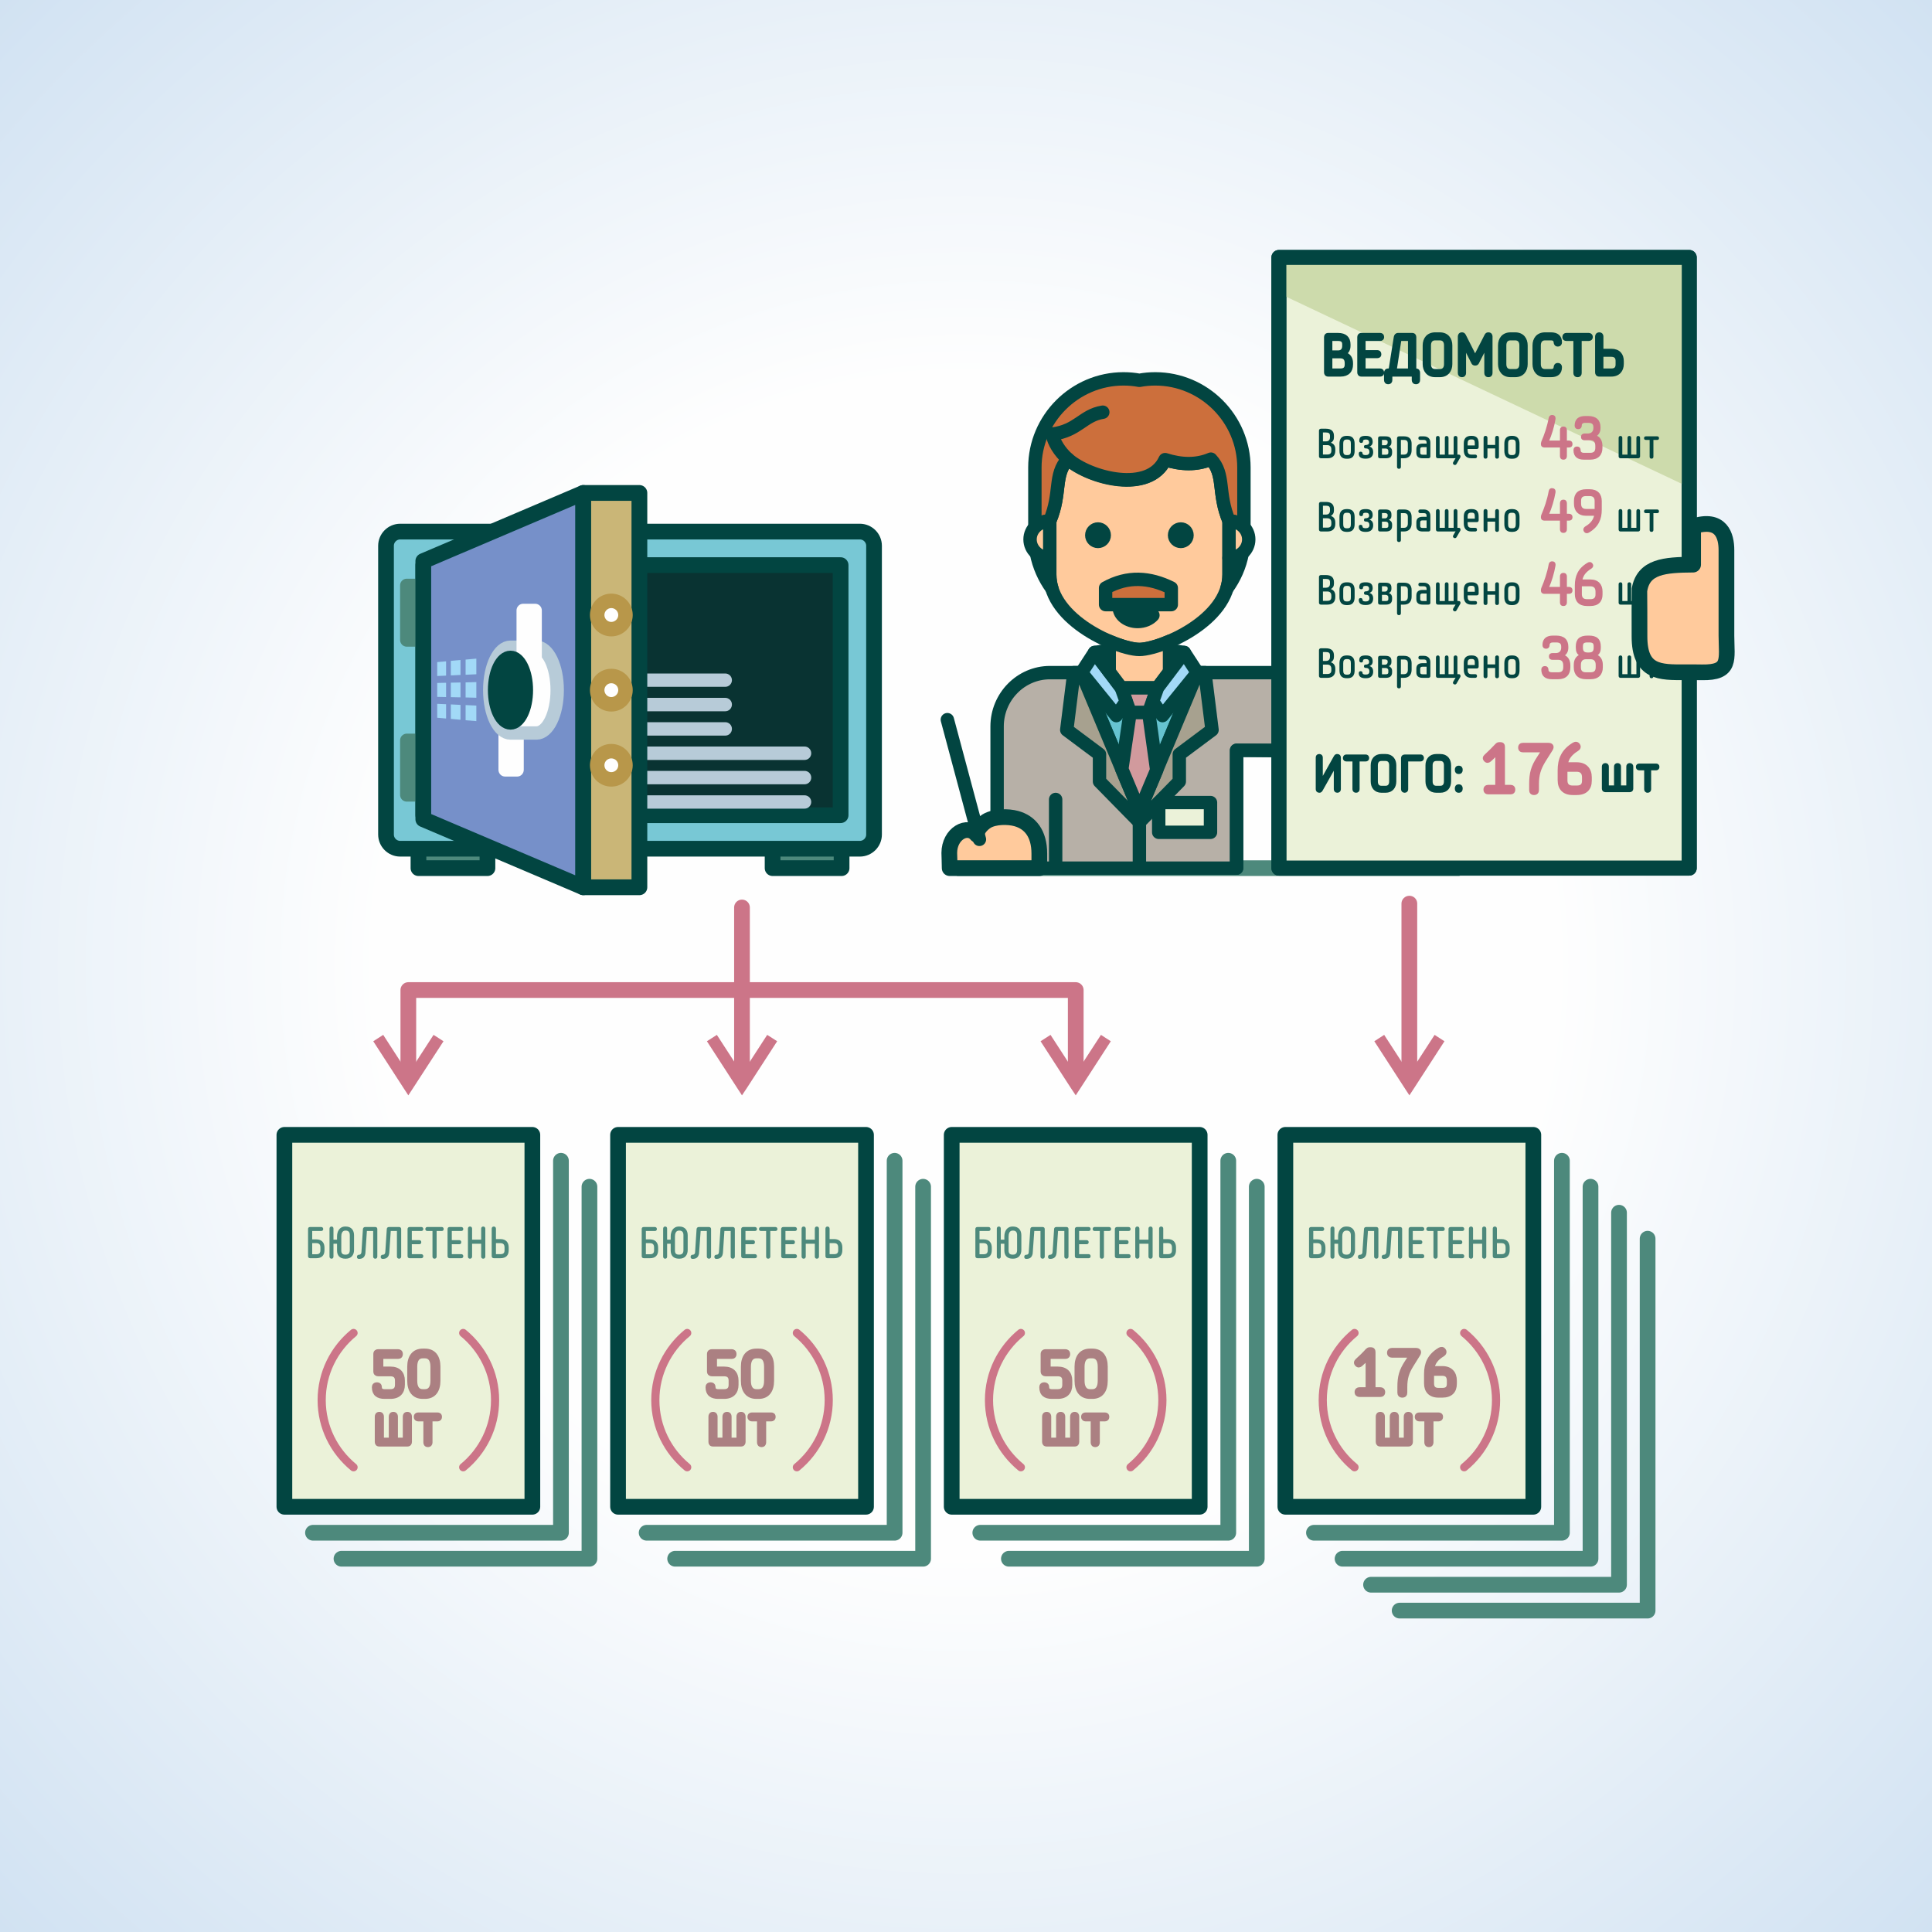 <?xml version="1.0" encoding="UTF-8"?>
<!DOCTYPE svg PUBLIC "-//W3C//DTD SVG 1.0//EN" "http://www.w3.org/TR/2001/REC-SVG-20010904/DTD/svg10.dtd">
<!-- Creator: CorelDRAW X7 -->
<svg xmlns="http://www.w3.org/2000/svg" xml:space="preserve" width="200mm" height="200mm" version="1.0" style="shape-rendering:geometricPrecision; text-rendering:geometricPrecision; image-rendering:optimizeQuality; fill-rule:evenodd; clip-rule:evenodd"
viewBox="0 0 20000 20000"
 xmlns:xlink="http://www.w3.org/1999/xlink">
 <rect x="0" y="0" width="20000" height="20000" fill="#333333" stroke="none"/>
 <defs>
  <style type="text/css">
   <![CDATA[
    .str16 {stroke:#024541;stroke-width:29.11}
    .str18 {stroke:#CC7588;stroke-width:34.29}
    .str15 {stroke:#CC7588;stroke-width:16.82}
    .str17 {stroke:#024541;stroke-width:25.12}
    .str2 {stroke:#AB8082;stroke-width:40.64}
    .str3 {stroke:#CC7588;stroke-width:84.5;stroke-linecap:round;stroke-linejoin:round}
    .str11 {stroke:#B7CBD8;stroke-width:138.63;stroke-linecap:round;stroke-linejoin:round}
    .str7 {stroke:#4D897C;stroke-width:138.63;stroke-linecap:round;stroke-linejoin:round}
    .str12 {stroke:#024541;stroke-width:138.63;stroke-linecap:round;stroke-linejoin:round}
    .str13 {stroke:#024541;stroke-width:138.63;stroke-linecap:round;stroke-linejoin:round}
    .str14 {stroke:#024541;stroke-width:154.71;stroke-linecap:round;stroke-linejoin:round}
    .str4 {stroke:#CC7588;stroke-width:162.6;stroke-linecap:round;stroke-linejoin:round}
    .str1 {stroke:#4D897C;stroke-width:162.6;stroke-linecap:round;stroke-linejoin:round}
    .str0 {stroke:#024541;stroke-width:162.6;stroke-linecap:round;stroke-linejoin:round}
    .str6 {stroke:#024541;stroke-width:162.6;stroke-linecap:round;stroke-linejoin:round}
    .str10 {stroke:#B8974A;stroke-width:149.93;stroke-linecap:round;stroke-linejoin:round}
    .str5 {stroke:#024541;stroke-width:162.76;stroke-linecap:round;stroke-linejoin:round}
    .str8 {stroke:#024541;stroke-width:163.13;stroke-linecap:round;stroke-linejoin:round}
    .str9 {stroke:#024541;stroke-width:163.31;stroke-linecap:round;stroke-linejoin:round}
    .fil3 {fill:none}
    .fil5 {fill:none;fill-rule:nonzero}
    .fil13 {fill:#FEFEFE}
    .fil20 {fill:#D19A9D}
    .fil23 {fill:#CC6F3C}
    .fil2 {fill:#EBF2D9}
    .fil24 {fill:#CDDBAC}
    .fil18 {fill:#B7B0A7}
    .fil19 {fill:#A7A18F}
    .fil15 {fill:#A2D9F7}
    .fil8 {fill:#78C8D5}
    .fil17 {fill:#66C3D0}
    .fil7 {fill:#4D897C}
    .fil11 {fill:#7690C9}
    .fil16 {fill:#024541}
    .fil9 {fill:#093332}
    .fil12 {fill:#CAB677}
    .fil22 {fill:#FFCA9C}
    .fil14 {fill:#FEFEFE;fill-rule:nonzero}
    .fil4 {fill:#AB8082;fill-rule:nonzero}
    .fil6 {fill:#CC7588;fill-rule:nonzero}
    .fil10 {fill:#B7CBD8;fill-rule:nonzero}
    .fil1 {fill:#4D897C;fill-rule:nonzero}
    .fil21 {fill:#024541;fill-rule:nonzero}
    .fil0 {fill:url(#id0)}
   ]]>
  </style>
  <radialGradient id="id0" gradientUnits="userSpaceOnUse" gradientTransform="matrix(1.414 -0 -0 1.414 -4142 -4142)" cx="10000" cy="10000" r="10000" fx="10000" fy="10000">
   <stop offset="0" style="stop-opacity:1; stop-color:#FEFEFE"/>
   <stop offset="0.431" style="stop-opacity:1; stop-color:#FEFEFE"/>
   <stop offset="1" style="stop-opacity:1; stop-color:#D1E2F2"/>
  </radialGradient>
 </defs>
 <g id="Layer_x0020_1">
  <g id="_1003192527952">
   <path class="fil0" d="M0 0l20000 0 0 20000 -20000 0 0 -20000z"/>
   <g>
    <path class="fil1" d="M9913 9068c-20,0 -36,-36 -36,-81 0,-45 16,-81 36,-81l0 162zm5191 0l-5191 0 0 -162 5191 0 0 162zm0 -162c20,0 36,36 36,81 0,45 -16,81 -36,81l0 -162z"/>
   </g>
   <path class="fil2 str0" d="M13306 11748l2567 0 0 3850 -2567 0 0 -3850z"/>
   <path class="fil2 str0" d="M6398 11748l2567 0 0 3850 -2567 0 0 -3850z"/>
   <path class="fil3 str1" d="M9556 12285l0 3851 -2567 0"/>
   <path class="fil3 str1" d="M9261 12016c0,1284 0,2567 0,3851 -856,0 -1712,0 -2567,0"/>
   <path class="fil2 str0" d="M9852 11748l2567 0 0 3850 -2567 0 0 -3850z"/>
   <path class="fil3 str1" d="M13010 12285l0 3851 -2566 0"/>
   <path class="fil3 str1" d="M12715 12016c0,1284 0,2567 0,3851 -856,0 -1712,0 -2567,0"/>
   <path class="fil3 str1" d="M16465 12285l0 3851 -2567 0"/>
   <path class="fil3 str1" d="M16169 12016c0,1284 0,2567 0,3851 -856,0 -1711,0 -2567,0"/>
   <path class="fil4 str2" d="M10823 13987c-16,0 -30,9 -30,30l0 180c0,21 14,30 30,30l126 0c48,0 68,24 68,66l0 42c0,42 -20,66 -68,66l-59 0c-29,0 -49,-12 -49,-40 0,-17 -8,-31 -31,-31 -23,0 -31,14 -31,31 0,71 42,100 111,100l59 0c87,0 131,-49 131,-126l0 -42c0,-77 -44,-126 -131,-126l-93 0 0 -120 172 0c17,0 30,-8 30,-30 0,-21 -13,-30 -30,-30l-205 0zm384 161c0,-66 25,-107 77,-107l24 0c52,0 76,41 76,107l0 146c0,66 -24,107 -76,107l-24 0c-52,0 -77,-41 -77,-107l0 -146zm240 0c0,-102 -47,-167 -139,-167l-24 0c-92,0 -140,65 -140,167l0 146c0,102 48,167 140,167l24 0c92,0 139,-65 139,-167l0 -146z"/>
   <path class="fil4 str2" d="M11125 14636c-20,0 -27,13 -27,28l0 239 -91 0 0 -239c0,-15 -7,-28 -27,-28 -20,0 -27,13 -27,28l0 239 -91 0 0 -239c0,-15 -7,-28 -27,-28 -20,0 -27,13 -27,28l0 263c0,15 8,27 27,27l290 0c19,0 27,-12 27,-27l0 -263c0,-15 -7,-28 -27,-28zm312 6l-199 0c-13,0 -26,6 -26,25 0,19 13,27 26,27l73 0 0 239c0,14 7,27 27,27 19,0 27,-13 27,-27l0 -239 72 0c14,0 26,-8 26,-27 0,-19 -12,-25 -26,-25z"/>
   <path class="fil5 str3" d="M10568 15189c-201,-165 -330,-415 -330,-695 0,-280 129,-530 330,-695m1135 0c201,165 330,415 330,695 0,280 -129,530 -330,695"/>
   <path class="fil4 str2" d="M7369 13987c-16,0 -30,9 -30,30l0 180c0,21 14,30 30,30l126 0c48,0 68,24 68,66l0 42c0,42 -20,66 -68,66l-59 0c-29,0 -49,-12 -49,-40 0,-17 -8,-31 -31,-31 -23,0 -32,14 -32,31 0,71 43,100 112,100l59 0c87,0 130,-49 130,-126l0 -42c0,-77 -43,-126 -130,-126l-93 0 0 -120 172 0c17,0 30,-8 30,-30 0,-21 -13,-30 -30,-30l-205 0zm384 161c0,-66 25,-107 77,-107l24 0c52,0 76,41 76,107l0 146c0,66 -24,107 -76,107l-24 0c-52,0 -77,-41 -77,-107l0 -146zm240 0c0,-102 -47,-167 -139,-167l-24 0c-92,0 -140,65 -140,167l0 146c0,102 48,167 140,167l24 0c92,0 139,-65 139,-167l0 -146z"/>
   <path class="fil4 str2" d="M7671 14636c-20,0 -27,13 -27,28l0 239 -91 0 0 -239c0,-15 -7,-28 -27,-28 -20,0 -27,13 -27,28l0 239 -91 0 0 -239c0,-15 -8,-28 -27,-28 -20,0 -27,13 -27,28l0 263c0,15 7,27 27,27l290 0c19,0 27,-12 27,-27l0 -263c0,-15 -7,-28 -27,-28zm312 6l-199 0c-13,0 -26,6 -26,25 0,19 13,27 26,27l73 0 0 239c0,14 7,27 27,27 19,0 27,-13 27,-27l0 -239 72 0c14,0 26,-8 26,-27 0,-19 -12,-25 -26,-25z"/>
   <path class="fil5 str3" d="M7114 15189c-201,-165 -330,-415 -330,-695 0,-280 129,-530 330,-695m1135 0c201,165 330,415 330,695 0,280 -129,530 -330,695"/>
   <path class="fil4 str2" d="M14179 13967c-10,0 -18,5 -24,11 -32,36 -69,72 -108,107 -12,12 -16,26 0,42 14,14 28,9 40,-1 24,-20 49,-45 70,-70l0 325 -84 0c-16,0 -30,9 -30,30 0,21 14,30 30,30l216 0c17,0 30,-9 30,-30 0,-21 -13,-30 -30,-30l-70 0 0 -382c0,-18 -5,-32 -28,-32l-12 0zm307 449c0,18 8,32 31,32 23,0 31,-14 31,-32l0 -56c0,-94 19,-153 66,-228l69 -111c17,-27 5,-47 -25,-47l-249 0c-17,0 -30,9 -30,30 0,21 13,30 30,30l196 0 -43 65c-60,92 -76,153 -76,261l0 56zm416 -446c-106,63 -140,148 -140,253l0 99c0,76 43,126 130,126l39 0c86,0 130,-46 130,-123l0 -33c0,-77 -44,-130 -130,-130l-102 0c10,-55 40,-99 107,-139 14,-9 25,-26 12,-45 -12,-19 -31,-17 -46,-8zm-10 418c-47,0 -67,-24 -67,-66l0 -100 106 0c47,0 67,27 67,70l0 33c0,42 -20,63 -67,63l-39 0z"/>
   <path class="fil4 str2" d="M14579 14636c-20,0 -27,13 -27,28l0 239 -91 0 0 -239c0,-15 -7,-28 -27,-28 -20,0 -27,13 -27,28l0 239 -91 0 0 -239c0,-15 -7,-28 -27,-28 -20,0 -27,13 -27,28l0 263c0,15 8,27 27,27l290 0c19,0 27,-12 27,-27l0 -263c0,-15 -7,-28 -27,-28zm312 6l-198 0c-14,0 -27,6 -27,25 0,19 13,27 27,27l72 0 0 239c0,14 7,27 27,27 19,0 27,-13 27,-27l0 -239 72 0c14,0 27,-8 27,-27 0,-19 -13,-25 -27,-25z"/>
   <path class="fil5 str3" d="M14022 15189c-201,-165 -329,-415 -329,-695 0,-280 128,-530 329,-695m1135 0c201,165 330,415 330,695 0,280 -129,530 -330,695"/>
   <path class="fil2 str0" d="M2944 11748l2567 0 0 3850 -2567 0 0 -3850z"/>
   <path class="fil3 str1" d="M6102 12285l0 3851 -2567 0"/>
   <path class="fil3 str1" d="M5807 12016c0,1284 0,2567 0,3851 -856,0 -1712,0 -2567,0"/>
   <path class="fil4 str2" d="M3915 13987c-17,0 -30,9 -30,30l0 180c0,21 13,30 30,30l126 0c48,0 68,24 68,66l0 42c0,42 -20,66 -68,66l-59 0c-30,0 -49,-12 -49,-40 0,-17 -9,-31 -31,-31 -23,0 -32,14 -32,31 0,71 43,100 112,100l59 0c87,0 130,-49 130,-126l0 -42c0,-77 -43,-126 -130,-126l-93 0 0 -120 172 0c17,0 30,-8 30,-30 0,-21 -13,-30 -30,-30l-205 0zm384 161c0,-66 24,-107 77,-107l23 0c53,0 77,41 77,107l0 146c0,66 -24,107 -77,107l-23 0c-53,0 -77,-41 -77,-107l0 -146zm240 0c0,-102 -47,-167 -140,-167l-23 0c-92,0 -140,65 -140,167l0 146c0,102 48,167 140,167l23 0c93,0 140,-65 140,-167l0 -146z"/>
   <path class="fil4 str2" d="M4217 14636c-20,0 -27,13 -27,28l0 239 -91 0 0 -239c0,-15 -8,-28 -27,-28 -20,0 -27,13 -27,28l0 239 -91 0 0 -239c0,-15 -8,-28 -27,-28 -20,0 -27,13 -27,28l0 263c0,15 7,27 27,27l290 0c19,0 27,-12 27,-27l0 -263c0,-15 -7,-28 -27,-28zm312 6l-199 0c-14,0 -26,6 -26,25 0,19 12,27 26,27l73 0 0 239c0,14 7,27 27,27 19,0 27,-13 27,-27l0 -239 72 0c14,0 26,-8 26,-27 0,-19 -12,-25 -26,-25z"/>
   <path class="fil5 str3" d="M3660 15189c-201,-165 -330,-415 -330,-695 0,-280 129,-530 330,-695m1135 0c201,165 330,415 330,695 0,280 -129,530 -330,695"/>
   <path class="fil5 str1" d="M17056 12823l0 3850 -2567 0"/>
   <path class="fil5 str1" d="M16760 12554c0,1284 0,2567 0,3851 -855,0 -1711,0 -2567,0"/>
   <path class="fil5 str4" d="M4227 11145l0 -896 3454 0 3455 0 0 896m-3455 0l0 -1751"/>
   <g>
    <path class="fil6" d="M14671 11145c0,45 -36,81 -81,81 -45,0 -82,-36 -82,-81l163 0zm0 -1792l0 1792 -163 0 0 -1792 163 0zm-163 0c0,-44 37,-80 82,-80 45,0 81,36 81,80l-163 0z"/>
   </g>
   <path class="fil1" d="M6728 12830l-42 0 0 -87 94 0c10,0 20,-6 20,-20 0,-14 -10,-21 -20,-21l-116 0c-15,0 -21,9 -21,20l0 282c0,11 7,21 22,21l63 0c58,0 85,-31 85,-83l0 -26c0,-51 -27,-86 -85,-86zm43 112c0,28 -11,42 -43,42l-42 0 0 -115 42 0c32,0 43,17 43,45l0 28zm262 -245l-4 0c-62,0 -86,52 -86,103l0 33 -37 0 0 -114c0,-11 -5,-22 -20,-22 -15,0 -21,11 -21,22l0 289c0,11 6,22 21,22 15,0 20,-11 20,-22l0 -133 37 0 0 70c0,50 27,85 86,85l4 0c59,0 86,-40 86,-90l0 -153c0,-50 -27,-90 -86,-90zm42 243c0,28 -10,48 -42,48l-4 0c-32,0 -42,-15 -42,-43l0 -145c0,-28 8,-61 42,-61l4 0c32,0 42,20 42,48l0 153zm162 27c1,-10 16,-224 16,-224l64 0 0 265c0,11 7,22 22,22 15,0 22,-11 22,-22l0 -285c0,-11 -7,-21 -22,-21l-105 0c-15,0 -22,11 -23,21 0,0 -14,228 -15,233 0,6 -1,15 -3,20 -5,8 -12,13 -23,13 -11,0 -21,7 -21,22 0,16 10,21 21,21 33,0 52,-13 61,-37 4,-8 6,-18 6,-28zm247 0c1,-10 15,-224 15,-224l65 0 0 265c0,11 6,22 22,22 14,0 21,-11 21,-22l0 -285c0,-11 -7,-21 -21,-21l-106 0c-15,0 -22,11 -22,21 0,0 -15,228 -15,233 -1,6 -1,15 -4,20 -4,8 -11,13 -23,13 -11,0 -21,7 -21,22 0,16 10,21 21,21 33,0 52,-13 62,-37 3,-8 5,-18 6,-28zm331 58c11,0 21,-6 21,-21 0,-14 -10,-21 -21,-21l-98 0 0 -103 78 0c11,0 20,-6 20,-21 0,-14 -9,-21 -20,-21l-78 0 0 -95 98 0c11,0 21,-6 21,-20 0,-14 -10,-21 -21,-21l-120 0c-15,0 -22,10 -22,21l0 281c0,11 7,21 22,21l120 0zm116 -17c0,11 6,22 21,22 15,0 22,-11 22,-22l0 -265 53 0c11,0 21,-6 21,-20 0,-14 -10,-21 -21,-21l-150 0c-10,0 -20,7 -20,21 0,14 10,20 20,20l54 0 0 265zm298 17c11,0 21,-6 21,-21 0,-14 -10,-21 -21,-21l-98 0 0 -103 78 0c11,0 20,-6 20,-21 0,-14 -9,-21 -20,-21l-78 0 0 -95 98 0c11,0 21,-6 21,-20 0,-14 -10,-21 -21,-21l-121 0c-14,0 -21,10 -21,21l0 281c0,11 7,21 21,21l121 0zm249 -306c0,-11 -7,-22 -22,-22 -15,0 -21,11 -21,22l0 114 -94 0 0 -114c0,-11 -6,-22 -22,-22 -14,0 -21,11 -21,22l0 289c0,11 7,22 21,22 16,0 22,-11 22,-22l0 -133 94 0 0 133c0,11 6,22 21,22 15,0 22,-11 22,-22l0 -289zm157 108l-47 0 0 -108c0,-11 -7,-22 -22,-22 -15,0 -21,11 -21,22l0 284c0,11 6,22 21,22l69 0c58,0 85,-31 85,-83l0 -28c0,-51 -27,-87 -85,-87zm-47 42l47 0c31,0 42,17 42,45l0 28c0,28 -11,41 -42,41l-47 0 0 -114z"/>
   <path class="fil1" d="M10182 12830l-42 0 0 -87 94 0c10,0 20,-6 20,-20 0,-14 -10,-21 -20,-21l-116 0c-14,0 -21,9 -21,20l0 282c0,11 7,21 22,21l63 0c59,0 85,-31 85,-83l0 -26c0,-51 -26,-86 -85,-86zm43 112c0,28 -11,42 -43,42l-42 0 0 -115 42 0c32,0 43,17 43,45l0 28zm262 -245l-4 0c-62,0 -86,52 -86,103l0 33 -37 0 0 -114c0,-11 -4,-22 -20,-22 -15,0 -21,11 -21,22l0 289c0,11 6,22 21,22 15,0 20,-11 20,-22l0 -133 37 0 0 70c0,50 27,85 86,85l4 0c59,0 86,-40 86,-90l0 -153c0,-50 -27,-90 -86,-90zm42 243c0,28 -10,48 -42,48l-4 0c-32,0 -42,-15 -42,-43l0 -145c0,-28 8,-61 42,-61l4 0c32,0 42,20 42,48l0 153zm162 27c1,-10 16,-224 16,-224l64 0 0 265c0,11 7,22 22,22 15,0 22,-11 22,-22l0 -285c0,-11 -7,-21 -22,-21l-105 0c-15,0 -22,11 -22,21 0,0 -15,228 -16,233 0,6 -1,15 -3,20 -4,8 -11,13 -23,13 -11,0 -21,7 -21,22 0,16 10,21 21,21 33,0 52,-13 61,-37 4,-8 6,-18 6,-28zm247 0c1,-10 15,-224 15,-224l65 0 0 265c0,11 6,22 22,22 15,0 21,-11 21,-22l0 -285c0,-11 -6,-21 -21,-21l-106 0c-15,0 -22,11 -22,21 0,0 -15,228 -15,233 -1,6 -1,15 -4,20 -4,8 -11,13 -23,13 -11,0 -21,7 -21,22 0,16 10,21 21,21 33,0 53,-13 62,-37 3,-8 5,-18 6,-28zm332 58c10,0 20,-6 20,-21 0,-14 -10,-21 -20,-21l-99 0 0 -103 78 0c11,0 21,-6 21,-21 0,-14 -10,-21 -21,-21l-78 0 0 -95 99 0c10,0 20,-6 20,-20 0,-14 -10,-21 -20,-21l-121 0c-15,0 -22,10 -22,21l0 281c0,11 7,21 22,21l121 0zm115 -17c0,11 6,22 21,22 15,0 22,-11 22,-22l0 -265 53 0c11,0 21,-6 21,-20 0,-14 -10,-21 -21,-21l-150 0c-10,0 -20,7 -20,21 0,14 10,20 20,20l54 0 0 265zm298 17c11,0 21,-6 21,-21 0,-14 -10,-21 -21,-21l-98 0 0 -103 78 0c11,0 20,-6 20,-21 0,-14 -9,-21 -20,-21l-78 0 0 -95 98 0c11,0 21,-6 21,-20 0,-14 -10,-21 -21,-21l-120 0c-15,0 -22,10 -22,21l0 281c0,11 7,21 22,21l120 0zm249 -306c0,-11 -7,-22 -21,-22 -16,0 -22,11 -22,22l0 114 -94 0 0 -114c0,-11 -6,-22 -22,-22 -14,0 -21,11 -21,22l0 289c0,11 7,22 21,22 16,0 22,-11 22,-22l0 -133 94 0 0 133c0,11 6,22 22,22 14,0 21,-11 21,-22l0 -289zm157 108l-47 0 0 -108c0,-11 -6,-22 -22,-22 -15,0 -21,11 -21,22l0 284c0,11 6,22 21,22l69 0c58,0 85,-31 85,-83l0 -28c0,-51 -27,-87 -85,-87zm-47 42l47 0c31,0 43,17 43,45l0 28c0,28 -12,41 -43,41l-47 0 0 -114z"/>
   <path class="fil1" d="M3274 12830l-42 0 0 -87 93 0c11,0 21,-6 21,-20 0,-14 -10,-21 -21,-21l-115 0c-15,0 -21,9 -21,20l0 282c0,11 7,21 22,21l63 0c58,0 85,-31 85,-83l0 -26c0,-51 -27,-86 -85,-86zm43 112c0,28 -11,42 -43,42l-42 0 0 -115 42 0c32,0 43,17 43,45l0 28zm262 -245l-4 0c-62,0 -86,52 -86,103l0 33 -37 0 0 -114c0,-11 -5,-22 -20,-22 -15,0 -21,11 -21,22l0 289c0,11 6,22 21,22 15,0 20,-11 20,-22l0 -133 37 0 0 70c0,50 27,85 86,85l4 0c59,0 86,-40 86,-90l0 -153c0,-50 -27,-90 -86,-90zm42 243c0,28 -10,48 -42,48l-4 0c-32,0 -42,-15 -42,-43l0 -145c0,-28 8,-61 42,-61l4 0c32,0 42,20 42,48l0 153zm162 27c1,-10 15,-224 15,-224l65 0 0 265c0,11 6,22 22,22 15,0 21,-11 21,-22l0 -285c0,-11 -6,-21 -21,-21l-105 0c-15,0 -22,11 -23,21 0,0 -14,228 -15,233 0,6 -1,15 -4,20 -4,8 -11,13 -22,13 -11,0 -21,7 -21,22 0,16 10,21 21,21 33,0 52,-13 61,-37 3,-8 6,-18 6,-28zm247 0c1,-10 15,-224 15,-224l64 0 0 265c0,11 7,22 23,22 14,0 21,-11 21,-22l0 -285c0,-11 -7,-21 -21,-21l-106 0c-15,0 -22,11 -22,21 0,0 -15,228 -15,233 -1,6 -1,15 -4,20 -4,8 -11,13 -23,13 -11,0 -21,7 -21,22 0,16 10,21 21,21 33,0 52,-13 62,-37 3,-8 5,-18 6,-28zm331 58c11,0 21,-6 21,-21 0,-14 -10,-21 -21,-21l-98 0 0 -103 78 0c11,0 20,-6 20,-21 0,-14 -9,-21 -20,-21l-78 0 0 -95 98 0c11,0 21,-6 21,-20 0,-14 -10,-21 -21,-21l-121 0c-14,0 -21,10 -21,21l0 281c0,11 7,21 21,21l121 0zm116 -17c0,11 6,22 21,22 15,0 22,-11 22,-22l0 -265 53 0c11,0 20,-6 20,-20 0,-14 -9,-21 -20,-21l-150 0c-10,0 -20,7 -20,21 0,14 10,20 20,20l54 0 0 265zm298 17c11,0 21,-6 21,-21 0,-14 -10,-21 -21,-21l-98 0 0 -103 78 0c11,0 20,-6 20,-21 0,-14 -9,-21 -20,-21l-78 0 0 -95 98 0c11,0 21,-6 21,-20 0,-14 -10,-21 -21,-21l-121 0c-14,0 -21,10 -21,21l0 281c0,11 7,21 21,21l121 0zm249 -306c0,-11 -7,-22 -22,-22 -15,0 -21,11 -21,22l0 114 -94 0 0 -114c0,-11 -6,-22 -22,-22 -15,0 -21,11 -21,22l0 289c0,11 6,22 21,22 15,0 22,-11 22,-22l0 -133 94 0 0 133c0,11 6,22 21,22 15,0 22,-11 22,-22l0 -289zm156 108l-46 0 0 -108c0,-11 -7,-22 -22,-22 -15,0 -22,11 -22,22l0 284c0,11 7,22 22,22l68 0c59,0 86,-31 86,-83l0 -28c0,-51 -27,-87 -86,-87zm-46 42l46 0c32,0 43,17 43,45l0 28c0,28 -11,41 -43,41l-46 0 0 -114z"/>
   <path class="fil1" d="M13636 12830l-41 0 0 -87 93 0c10,0 20,-6 20,-20 0,-14 -10,-21 -20,-21l-116 0c-14,0 -21,9 -21,20l0 282c0,11 7,21 22,21l63 0c59,0 85,-31 85,-83l0 -26c0,-51 -26,-86 -85,-86zm43 112c0,28 -11,42 -43,42l-41 0 0 -115 41 0c32,0 43,17 43,45l0 28zm263 -245l-5 0c-62,0 -85,52 -85,103l0 33 -38 0 0 -114c0,-11 -4,-22 -20,-22 -15,0 -21,11 -21,22l0 289c0,11 6,22 21,22 15,0 20,-11 20,-22l0 -133 38 0 0 70c0,50 26,85 85,85l5 0c58,0 85,-40 85,-90l0 -153c0,-50 -27,-90 -85,-90zm42 243c0,28 -11,48 -42,48l-5 0c-32,0 -42,-15 -42,-43l0 -145c0,-28 8,-61 42,-61l5 0c31,0 42,20 42,48l0 153zm162 27c0,-10 15,-224 15,-224l64 0 0 265c0,11 7,22 23,22 14,0 21,-11 21,-22l0 -285c0,-11 -7,-21 -21,-21l-106 0c-15,0 -22,11 -22,21 0,0 -15,228 -16,233 0,6 0,15 -3,20 -4,8 -11,13 -23,13 -11,0 -21,7 -21,22 0,16 10,21 21,21 33,0 52,-13 62,-37 3,-8 5,-18 6,-28zm246 0c1,-10 15,-224 15,-224l65 0 0 265c0,11 6,22 22,22 15,0 21,-11 21,-22l0 -285c0,-11 -6,-21 -21,-21l-106 0c-15,0 -21,11 -22,21 0,0 -15,228 -15,233 -1,6 -1,15 -4,20 -4,8 -11,13 -22,13 -12,0 -22,7 -22,22 0,16 10,21 22,21 32,0 52,-13 61,-37 3,-8 5,-18 6,-28zm332 58c10,0 20,-6 20,-21 0,-14 -10,-21 -20,-21l-99 0 0 -103 78 0c11,0 21,-6 21,-21 0,-14 -10,-21 -21,-21l-78 0 0 -95 99 0c10,0 20,-6 20,-20 0,-14 -10,-21 -20,-21l-121 0c-15,0 -21,10 -21,21l0 281c0,11 6,21 21,21l121 0zm115 -17c0,11 6,22 21,22 15,0 22,-11 22,-22l0 -265 53 0c11,0 21,-6 21,-20 0,-14 -10,-21 -21,-21l-149 0c-11,0 -21,7 -21,21 0,14 10,20 21,20l53 0 0 265zm299 17c10,0 20,-6 20,-21 0,-14 -10,-21 -20,-21l-99 0 0 -103 78 0c11,0 21,-6 21,-21 0,-14 -10,-21 -21,-21l-78 0 0 -95 99 0c10,0 20,-6 20,-20 0,-14 -10,-21 -20,-21l-121 0c-15,0 -22,10 -22,21l0 281c0,11 7,21 22,21l121 0zm248 -306c0,-11 -7,-22 -21,-22 -16,0 -22,11 -22,22l0 114 -94 0 0 -114c0,-11 -6,-22 -21,-22 -15,0 -22,11 -22,22l0 289c0,11 7,22 22,22 15,0 21,-11 21,-22l0 -133 94 0 0 133c0,11 6,22 22,22 14,0 21,-11 21,-22l0 -289zm157 108l-47 0 0 -108c0,-11 -6,-22 -22,-22 -15,0 -21,11 -21,22l0 284c0,11 6,22 21,22l69 0c58,0 85,-31 85,-83l0 -28c0,-51 -27,-87 -85,-87zm-47 42l47 0c32,0 43,17 43,45l0 28c0,28 -11,41 -43,41l-47 0 0 -114z"/>
   <path class="fil7 str5" d="M5046 8731l-714 0 0 256 714 0 0 -256zm3666 0l-714 0 0 256 714 0 0 -256z"/>
   <path class="fil8 str0" d="M8901 5503l-4758 0c-81,0 -147,66 -147,147l0 2989c0,81 66,147 147,147l4758 0c81,0 147,-66 147,-147l0 -2989c0,-81 -66,-147 -147,-147z"/>
   <path class="fil9 str6" d="M8702 5850l-4320 0 0 2589 4320 0 0 -2589z"/>
   <path class="fil7 str7" d="M4382 6625l0 -565 -171 0 0 565 171 0zm0 1604l0 -565 -171 0 0 565 171 0z"/>
   <path class="fil10" d="M6687 7980l1642 0c38,0 69,31 69,70 0,38 -31,69 -69,69l-1642 0 0 -139zm0 -1008l821 0c38,0 69,31 69,69 0,38 -31,69 -69,69l-821 0 0 -138zm0 504l821 0c38,0 69,31 69,69 0,39 -31,70 -69,70l-821 0 0 -139zm0 -252l821 0c38,0 69,31 69,69 0,39 -31,70 -69,70l-821 0 0 -139zm0 504l1642 0c38,0 69,31 69,70 0,38 -31,69 -69,69l-1642 0 0 -139zm0 505l1642 0c38,0 69,31 69,69 0,38 -31,69 -69,69l-1642 0 0 -138z"/>
   <path class="fil11 str8" d="M6038 5103l-1656 705 0 2673 1656 704 0 -704 0 -2673 0 -705z"/>
   <path class="fil12 str9" d="M6038 5103l581 0 0 602 0 2879 0 601 -581 0 0 -601 0 -2879 0 -602z"/>
   <path class="fil13 str10" d="M6328 6220c-80,0 -146,66 -146,147 0,80 66,146 146,146 81,0 147,-66 147,-146 0,-81 -66,-147 -147,-147zm0 1556c-80,0 -146,65 -146,146 0,81 66,146 146,146 81,0 147,-65 147,-146 0,-81 -66,-146 -147,-146zm0 -778c-80,0 -146,65 -146,146 0,81 66,147 146,147 81,0 147,-66 147,-147 0,-81 -66,-146 -147,-146z"/>
   <g>
    <path class="fil13" d="M5229 7969l0 -381 125 0 0 381 -125 0z"/>
    <path id="1" class="fil14" d="M5298 7588l0 381 -138 0 0 -381 69 -69 69 69zm-138 0c0,-38 31,-69 69,-69 38,0 69,31 69,69l-138 0zm194 70l-125 0 0 -139 125 0 68 69 -68 70zm0 -139c37,0 68,31 68,69 0,39 -31,70 -68,70l0 -139zm-69 450l0 -381 137 0 0 381 -68 70 -69 -70zm137 0c0,39 -31,70 -68,70 -38,0 -69,-31 -69,-70l137 0zm-193 -69l125 0 0 139 -125 0 -69 -70 69 -69zm0 139c-38,0 -69,-31 -69,-70 0,-38 31,-69 69,-69l0 139z"/>
   </g>
   <path class="fil13 str11" d="M5553 6700c-96,0 -172,0 -268,0 -119,0 -215,199 -215,444 0,246 96,444 215,444 96,0 172,0 268,0 119,0 215,-198 215,-444 0,-245 -96,-444 -215,-444z"/>
   <g>
    <path class="fil13" d="M5540 6810l0 -491 -124 0 0 491 124 0z"/>
    <path id="1" class="fil14" d="M5609 6319l0 491 -137 0 0 -491 68 -69 69 69zm-137 0c0,-38 31,-69 68,-69 38,0 69,31 69,69l-137 0zm-56 -69l124 0 0 139 -124 0 -69 -70 69 -69zm0 139c-38,0 -69,-31 -69,-70 0,-38 31,-69 69,-69l0 139zm-69 421l0 -491 137 0 0 491 -68 70 -69 -70zm137 0c0,39 -30,70 -68,70 -38,0 -69,-31 -69,-70l137 0zm56 70l-124 0 0 -139 124 0 69 69 -69 70zm0 -139c38,0 69,31 69,69 0,39 -31,70 -69,70l0 -139z"/>
   </g>
   <path class="fil15" d="M4526 6854c30,-3 61,-6 92,-8 0,49 0,98 0,148 -31,1 -62,3 -92,4 0,-48 0,-96 0,-144zm294 445c36,2 73,3 111,5 0,54 0,108 0,161 -38,-3 -75,-6 -111,-9 0,-52 0,-105 0,-157zm-153 -7c33,2 66,3 100,5 0,51 0,103 0,154 -34,-3 -67,-6 -100,-9 0,-49 0,-100 0,-150zm153 -228c36,-1 73,-2 111,-3 0,54 0,108 0,162 -38,-1 -75,-2 -111,-3 0,-52 0,-104 0,-156zm-153 3c33,-1 66,-2 100,-2 0,51 0,103 0,154 -34,0 -67,-1 -100,-2 0,-50 0,-100 0,-150zm-49 223c0,50 0,99 0,148 -31,-2 -62,-5 -92,-8 0,-48 0,-96 0,-144 30,2 61,3 92,4zm0 -222c0,49 0,99 0,148 -31,-1 -62,-1 -92,-2 0,-48 0,-96 0,-144 30,-1 61,-1 92,-2zm202 -240c36,-3 73,-7 111,-10 0,54 0,108 0,162 -38,2 -75,3 -111,5 0,-52 0,-105 0,-157zm-153 13c33,-3 66,-6 100,-9 0,52 0,104 0,155 -34,2 -67,3 -100,5 0,-50 0,-101 0,-151z"/>
   <path class="fil16 str12" d="M5285 6805c-91,0 -165,152 -165,339 0,188 74,340 165,340 90,0 164,-152 164,-340 0,-187 -74,-339 -164,-339z"/>
   <path class="fil17" d="M11565 7395l-307 -354 355 921 86 -588 -41 -112 -93 133z"/>
   <path class="fil17" d="M12025 7395l307 -354 -354 921 -86 -588 40 -112 93 133z"/>
   <path class="fil18 str13" d="M12801 8987l0 -1220 1002 9 0 -256c0,-307 -246,-557 -546,-557l-542 0 -320 0 -600 1434 -600 -1434 -326 0c-301,0 -547,250 -547,557l0 1467 2479 0z"/>
   <path class="fil19 str13" d="M11795 8511l-413 -421 0 -281 -339 -253 74 -593 78 0 600 1434 600 -1434 78 0 74 593 -339 253 0 281 -413 421z"/>
   <path class="fil20 str13" d="M11974 7971l-179 426 -182 -435 86 -588 96 0 96 0 83 597z"/>
   <g>
    <path class="fil20" d="M11983 7119l-376 0 92 255 96 0 96 0 92 -255z"/>
    <path id="1" class="fil21" d="M11607 7049l376 0 0 139 -376 0 -66 -46 66 -93zm0 139c-39,0 -70,-31 -70,-69 0,-38 31,-70 70,-70l0 139zm26 210l-92 -256 132 -46 92 255 -66 93 -66 -46zm132 -47c13,36 -6,76 -42,89 -37,13 -77,-6 -90,-42l132 -47zm30 93l-96 0 0 -139 96 0 0 0 0 139zm0 -139c39,0 70,31 70,69 0,39 -31,70 -70,70l0 -139zm96 139l-96 0 0 -139 96 0 66 93 -66 46zm0 -139c39,0 70,31 70,69 0,39 -31,70 -70,70l0 -139zm158 -163l-92 256 -132 -47 92 -255 66 -47 66 93zm-132 -46c13,-37 54,-55 90,-42 36,12 55,52 42,88l-132 -46z"/>
   </g>
   <path class="fil15 str13" d="M11195 6963l361 445 102 -146 -51 -143 -276 -365 -136 209z"/>
   <path class="fil3 str12" d="M10928 8276l0 711m2340 -1220l-467 0 0 1220"/>
   <path class="fil3 str13" d="M11795 8397l0 590"/>
   <path class="fil22 str12" d="M11795 6723c206,1 928,-291 928,-776l0 -554c-123,-292 -37,-477 -188,-640 -148,63 -307,58 -474,5 -163,354 -775,200 -1006,-5 -151,163 -65,348 -188,640l0 554c0,485 722,777 928,776z"/>
   <path class="fil22 str12" d="M11983 7119l125 -166 0 -315c-130,56 -248,85 -313,85 -66,0 -183,-29 -313,-85l0 315 125 166 376 0z"/>
   <path class="fil23 str12" d="M11795 3937c-53,-10 -108,-15 -164,-15l0 0c-505,0 -918,413 -918,918l0 618c37,-40 92,-65 154,-65 123,-292 37,-477 188,-640 226,196 843,359 1006,5 167,53 326,58 474,-5 151,163 65,348 188,640 62,0 116,25 154,65l0 -618c0,-505 -413,-918 -918,-918l0 0c-56,0 -111,5 -164,15zm-1066 1789c26,134 82,259 160,366 -15,-46 -22,-95 -22,-145l0 -171c-53,0 -101,-19 -138,-50zm1994 50l0 171c0,50 -7,98 -22,145 78,-107 134,-232 159,-366 -36,31 -84,50 -137,50z"/>
   <path class="fil2 str12" d="M11482 6731l0 222 -151 -198 151 -24z"/>
   <path class="fil2 str12" d="M12108 6731l0 222 151 -198 -151 -24z"/>
   <path class="fil3 str12" d="M11055 4753c-88,-79 -146,-175 -162,-259 267,-35 317,-194 523,-227"/>
   <path class="fil2 str12" d="M11995 8308l536 0 0 308 -536 0 0 -308z"/>
   <path class="fil16 str12" d="M12224 5476c-36,0 -65,29 -65,65 0,35 29,64 65,64 35,0 64,-29 64,-64 0,-36 -29,-65 -64,-65zm-858 0c36,0 65,29 65,65 0,35 -29,64 -65,64 -35,0 -64,-29 -64,-64 0,-36 29,-65 64,-65z"/>
   <path class="fil22 str12" d="M10663 5584c0,-106 91,-191 204,-191l0 191 0 192c-113,0 -204,-86 -204,-192zm2264 0c0,-106 -91,-191 -204,-191l0 191 0 192c113,0 204,-86 204,-192z"/>
   <path class="fil15 str13" d="M12395 6963l-361 445 -102 -146 51 -143 276 -365 136 209z"/>
   <path class="fil2 str12" d="M11935 6369c-34,39 -93,65 -158,65 -105,0 -191,-66 -191,-147 0,-29 12,-56 31,-79 77,79 188,137 318,161z"/>
   <path class="fil23 str12" d="M11445 6087c230,-128 456,-111 680,0 0,30 0,60 0,90 0,72 0,10 0,82 -227,0 -454,0 -680,0 0,-101 0,-70 0,-172z"/>
   <path class="fil22 str0" d="M9831 8987l928 0c0,-45 0,-107 0,-150 0,-209 -96,-324 -238,-363 -86,-24 -225,-23 -306,25 -58,36 -105,96 -104,142 -96,-117 -284,-10 -284,189 0,28 4,107 4,157z"/>
   <path class="fil3 str12" d="M10139 8689l-332 -1239"/>
   <path class="fil6" d="M7733 11261l-103 0 -312 -482 103 -66 312 481 -103 0 103 67zm0 0l-52 78 -51 -78 103 0zm261 -515l51 33 -312 482 -103 -67 312 -481 52 33zm-252 387l0 3 0 3 0 3 -1 3 0 3 -1 3 -1 3 -1 3 -2 2 -1 3 -1 2 -2 3 -2 2 -1 3 -2 2 -2 2 -3 2 -2 2 -2 2 -2 1 -3 2 -2 1 -3 2 -3 1 -3 1 -2 1 -3 1 -3 1 -3 0 -3 0 -3 1 -4 0 -3 0 -3 -1 -3 0 -3 0 -3 -1 -3 -1 -3 -1 -2 -1 -3 -1 -3 -2 -2 -1 -3 -2 -2 -1 -2 -2 -3 -2 -2 -2 -2 -2 -2 -2 -1 -3 -2 -2 -2 -3 -1 -2 -2 -3 -1 -2 -1 -3 -1 -3 -1 -3 0 -3 -1 -3 0 -3 0 -3 -1 -3 122 0zm-122 -780l122 0 0 780 -122 0 0 -780zm0 0l1 -3 0 -3 0 -3 1 -3 0 -3 1 -3 1 -3 1 -2 1 -3 2 -3 1 -2 2 -3 2 -2 1 -2 2 -3 2 -2 2 -2 3 -2 2 -1 2 -2 3 -2 2 -1 3 -2 3 -1 2 -1 3 -1 3 -1 3 0 3 -1 3 0 3 -1 3 0 4 0 3 1 3 0 3 1 3 0 3 1 2 1 3 1 3 1 3 2 2 1 3 2 2 2 2 1 2 2 3 2 2 2 2 3 1 2 2 2 2 3 1 2 1 3 2 3 1 2 1 3 1 3 0 3 1 3 0 3 0 3 0 3 -122 0z"/>
   <path class="fil6" d="M4278 11261l-102 0 -312 -482 103 -66 311 481 -102 0 102 67zm0 0l-51 78 -51 -78 102 0zm262 -515l51 33 -313 482 -102 -67 312 -481 52 33zm-252 387l0 3 0 3 0 3 -1 3 -1 3 0 3 -1 3 -1 3 -2 2 -1 3 -2 2 -1 3 -2 2 -2 3 -2 2 -2 2 -2 2 -2 2 -2 2 -3 1 -2 2 -3 1 -2 2 -3 1 -3 1 -3 1 -2 1 -3 1 -3 0 -3 0 -4 1 -3 0 -3 0 -3 -1 -3 0 -3 0 -3 -1 -3 -1 -3 -1 -2 -1 -3 -1 -3 -2 -2 -1 -3 -2 -2 -1 -2 -2 -3 -2 -2 -2 -2 -2 -2 -2 -2 -3 -1 -2 -2 -3 -1 -2 -2 -3 -1 -2 -1 -3 -1 -3 -1 -3 0 -3 -1 -3 0 -3 -1 -3 0 -3 122 0zm-122 -780l122 0 0 780 -122 0 0 -780zm0 0l0 -3 1 -3 0 -3 1 -3 0 -3 1 -3 1 -3 1 -2 1 -3 2 -3 1 -2 2 -3 1 -2 2 -2 2 -3 2 -2 2 -2 3 -2 2 -1 2 -2 3 -2 2 -1 3 -2 3 -1 2 -1 3 -1 3 -1 3 0 3 -1 3 0 3 -1 3 0 3 0 4 1 3 0 3 1 3 0 2 1 3 1 3 1 3 1 2 2 3 1 2 2 3 2 2 1 2 2 2 2 2 2 2 3 2 2 2 2 1 3 2 2 1 3 2 3 1 2 1 3 0 3 1 3 1 3 0 3 0 3 0 3 -122 0z"/>
   <path class="fil6" d="M11187 11261l-103 0 -312 -482 103 -66 312 481 -103 0 103 67zm0 0l-51 78 -52 -78 103 0zm261 -515l51 33 -312 482 -103 -67 313 -481 51 33zm-251 387l-1 3 0 3 0 3 -1 3 0 3 -1 3 -1 3 -1 3 -1 2 -2 3 -1 2 -2 3 -2 2 -1 3 -2 2 -2 2 -2 2 -3 2 -2 2 -2 1 -3 2 -2 1 -3 2 -3 1 -2 1 -3 1 -3 1 -3 1 -3 0 -3 0 -3 1 -3 0 -4 0 -3 -1 -3 0 -3 0 -3 -1 -3 -1 -2 -1 -3 -1 -3 -1 -2 -2 -3 -1 -3 -2 -2 -1 -2 -2 -2 -2 -3 -2 -2 -2 -1 -2 -2 -3 -2 -2 -2 -3 -1 -2 -1 -3 -2 -2 -1 -3 -1 -3 0 -3 -1 -3 -1 -3 0 -3 0 -3 0 -3 122 0zm-122 -780l122 0 0 780 -122 0 0 -780zm0 0l0 -3 0 -3 0 -3 1 -3 1 -3 0 -3 1 -3 1 -2 2 -3 1 -3 1 -2 2 -3 2 -2 2 -2 1 -3 2 -2 3 -2 2 -2 2 -1 2 -2 3 -2 3 -1 2 -2 3 -1 3 -1 2 -1 3 -1 3 0 3 -1 3 0 3 -1 4 0 3 0 3 1 3 0 3 1 3 0 3 1 3 1 2 1 3 1 3 2 2 1 3 2 2 2 2 1 3 2 2 2 2 2 2 3 1 2 2 2 2 3 1 2 2 3 1 3 1 2 1 3 1 3 0 3 1 3 0 3 0 3 1 3 -122 0z"/>
   <path class="fil6" d="M14641 11261l-102 0 -312 -482 102 -66 312 481 -102 0 102 67zm0 0l-51 78 -51 -78 102 0zm261 -515l51 33 -312 482 -102 -67 312 -481 51 33zm-251 387l0 3 -1 3 0 3 -1 3 0 3 -1 3 -1 3 -1 3 -1 2 -2 3 -1 2 -2 3 -1 2 -2 3 -2 2 -2 2 -2 2 -3 2 -2 2 -2 1 -3 2 -2 1 -3 2 -3 1 -2 1 -3 1 -3 1 -3 1 -3 0 -3 0 -3 1 -3 0 -3 0 -4 -1 -3 0 -3 0 -3 -1 -2 -1 -3 -1 -3 -1 -3 -1 -2 -2 -3 -1 -2 -2 -3 -1 -2 -2 -2 -2 -2 -2 -2 -2 -2 -2 -2 -3 -2 -2 -1 -3 -2 -2 -1 -3 -1 -2 -2 -3 -1 -3 0 -3 -1 -3 -1 -3 0 -3 0 -3 0 -3 122 0zm-122 -780l122 0 0 780 -122 0 0 -780zm0 0l0 -3 0 -3 0 -3 1 -3 1 -3 0 -3 1 -3 2 -2 1 -3 1 -3 2 -2 1 -3 2 -2 2 -2 2 -3 2 -2 2 -2 2 -2 2 -1 3 -2 2 -2 3 -1 2 -2 3 -1 3 -1 3 -1 2 -1 3 0 3 -1 3 0 4 -1 3 0 3 0 3 1 3 0 3 1 3 0 3 1 3 1 2 1 3 1 3 2 2 1 3 2 2 2 2 1 3 2 2 2 2 2 2 3 2 2 1 2 2 3 1 2 2 3 1 3 1 2 1 3 1 3 0 3 1 3 0 3 1 3 0 3 -122 0z"/>
   <path class="fil2 str14" d="M17487 2665l0 6322 -4248 0c0,-158 0,-234 0,-548l0 -5774 4248 0z"/>
   <path class="fil24" d="M13239 2665l4248 0 0 2380 -4231 -2001c-17,-149 -17,-282 -17,-379z"/>
   <path class="fil21" d="M13823 4652c0,-36 -15,-58 -46,-69 21,-12 32,-29 32,-56l0 -15c0,-49 -28,-74 -83,-74l-51 0c-15,0 -21,10 -21,20l0 266c0,10 6,20 21,20l65 0c56,0 83,-29 83,-78l0 -14zm-128 -44l45 0c30,0 42,17 42,44l0 14c0,26 -12,39 -42,39l-45 0 0 -97zm0 -39l0 -92 31 0c29,0 42,9 42,35l0 15c0,26 -13,42 -42,42l-31 0zm245 142c-29,0 -35,-17 -35,-44l0 -73c0,-27 6,-44 35,-44l9 0c30,0 35,17 35,44l0 73c0,27 -5,44 -35,44l-9 0zm9 38c55,0 74,-34 74,-82l0 -73c0,-48 -19,-82 -74,-82l-9 0c-55,0 -74,34 -74,82l0 73c0,48 19,82 74,82l9 0zm227 -126c9,-3 34,-14 34,-48 0,-44 -23,-63 -71,-63 -49,0 -68,12 -68,53 0,11 7,20 21,20 14,0 18,-8 18,-19 0,-12 12,-16 30,-16 18,0 33,6 33,32 0,18 -18,25 -37,25 -13,0 -16,9 -16,17 0,9 3,18 17,18 29,0 39,13 39,38 0,19 -14,31 -35,31l-5 0c-17,0 -31,-5 -31,-16 0,-11 -6,-19 -20,-19 -14,0 -19,9 -19,20 0,38 26,52 69,52l6 0c56,0 74,-31 74,-68 0,-42 -24,-54 -39,-57zm201 0c17,-7 27,-20 27,-41l0 -14c0,-43 -29,-51 -64,-51l-54 0c-14,0 -20,9 -20,19l0 189c0,10 6,19 20,19l61 0c40,0 64,-17 64,-57l0 -14c0,-27 -15,-43 -34,-50zm-71 -69l29 0c18,0 30,5 30,20l0 8c0,14 -10,27 -27,27l-32 0 0 -55zm66 133c0,13 -7,20 -25,20l-41 0 0 -64 37 0c18,0 29,10 29,24l0 20zm111 -170c-14,0 -21,9 -21,20l0 296c0,11 6,20 20,20 14,0 20,-9 20,-20l0 -89 31 0c55,0 80,-34 80,-83l0 -67c0,-49 -24,-77 -78,-77l-52 0zm19 189l0 -152 33 0c29,0 39,14 39,40l0 67c0,28 -11,45 -41,45l-31 0zm200 -189c-11,0 -19,5 -19,19 0,13 8,18 19,18l37 0c18,0 29,7 29,28l0 10 -42 0c-40,0 -64,17 -64,57l0 38c0,40 24,57 64,57l61 0c14,0 20,-9 20,-19l0 -143c0,-40 -25,-65 -68,-65l-37 0zm24 190c-18,0 -24,-7 -24,-20l0 -37c0,-14 6,-21 24,-21l42 0 0 78 -42 0zm393 18c0,-13 -8,-19 -18,-19l-14 0 0 -173c0,-11 -6,-20 -19,-20 -14,0 -20,9 -20,20l0 173 -53 0 0 -173c0,-11 -6,-20 -19,-20 -14,0 -19,9 -19,20l0 173 -54 0 0 -173c0,-11 -5,-20 -19,-20 -13,0 -19,9 -19,20l0 191c0,10 6,20 20,20 0,0 163,0 167,0 6,0 11,-1 16,-1l-24 41c-5,9 -5,20 7,27 12,6 22,1 27,-8l40 -69 0 0c1,-2 1,-5 1,-9zm188 -135c0,-48 -17,-78 -72,-78l-6 0c-54,0 -76,30 -76,78l0 71c0,49 23,83 78,83l40 0c11,0 19,-6 19,-19 0,-13 -8,-19 -19,-19l-40 0c-30,0 -38,-17 -38,-45l0 -13 95 0c10,0 19,-6 19,-19l0 -39zm-114 21l0 -21c0,-26 7,-41 36,-41l6 0c29,0 32,15 32,41l0 21 -74 0zm305 -99c-15,0 -20,10 -20,21l0 73 -80 0 0 -73c0,-11 -6,-21 -20,-21 -14,0 -20,10 -20,21l0 195c0,11 6,20 20,20 14,0 20,-9 20,-20l0 -86 80 0 0 86c0,11 5,20 19,20 15,0 20,-9 20,-20l0 -195c0,-11 -5,-21 -19,-21zm149 199c-30,0 -35,-17 -35,-44l0 -73c0,-27 5,-44 35,-44l9 0c30,0 35,17 35,44l0 73c0,27 -5,44 -35,44l-9 0zm9 38c55,0 74,-34 74,-82l0 -73c0,-48 -19,-82 -74,-82l-9 0c-55,0 -74,34 -74,82l0 73c0,48 19,82 74,82l9 0zm1303 -236c-14,0 -19,9 -19,20l0 173 -54 0 0 -173c0,-11 -6,-20 -19,-20 -14,0 -19,9 -19,20l0 173 -54 0 0 -173c0,-11 -5,-20 -19,-20 -13,0 -19,9 -19,20l0 191c0,10 6,20 19,20l183 0c14,0 20,-10 20,-20l0 -191c0,-11 -6,-20 -19,-20zm196 4l-116 0c-11,0 -20,5 -20,19 0,14 9,18 20,18l38 0 0 174c0,11 5,20 19,20 15,0 20,-9 20,-20l0 -174 39 0c10,0 19,-4 19,-18 0,-14 -9,-19 -19,-19z"/>
   <path class="fil6 str15" d="M16157 4722c0,15 7,28 27,28 21,0 28,-13 28,-28l0 -98 31 0c15,0 27,-8 27,-27 0,-20 -12,-28 -27,-28l-31 0 0 -117c0,-16 -7,-28 -28,-28 -20,0 -27,12 -27,28l0 117 -132 0c31,-68 56,-154 69,-229 2,-14 1,-30 -18,-35 -19,-4 -32,5 -35,20 -18,97 -47,179 -78,251 -3,9 -3,15 -3,21 0,20 12,27 27,27l170 0 0 98zm423 -106c0,-50 -20,-89 -65,-103 28,-16 45,-43 45,-82l0 -8c0,-69 -40,-108 -118,-108l-32 0c-63,0 -101,27 -101,91 0,15 8,28 28,28 21,0 29,-13 29,-28 0,-26 17,-37 44,-37l32 0c43,0 61,17 61,54l0 8c0,38 -23,65 -66,65l-35 0c-15,0 -27,8 -27,27 0,19 12,26 27,26l62 0c43,0 59,28 59,67l0 20c0,38 -18,60 -61,60l-64 0c-27,0 -44,-11 -44,-37 0,-15 -8,-28 -29,-28 -20,0 -28,13 -28,28 0,65 38,91 101,91l64 0c79,0 118,-45 118,-114l0 -20z"/>
   <path class="fil21 str16" d="M13778 3695l99 0c42,0 58,27 58,64l0 14c0,36 -16,56 -58,56l-99 0 0 -134zm0 -53l0 -127 73 0c41,0 58,15 58,51l0 14c0,37 -17,62 -58,62l-73 0zm214 117c0,-50 -23,-85 -67,-99 26,-16 41,-43 41,-80l0 -14c0,-68 -39,-105 -115,-105l-101 0c-20,0 -29,13 -29,28l0 367c0,15 9,28 29,28l127 0c77,0 115,-44 115,-111l0 -14zm296 125c14,0 26,-8 26,-27 0,-18 -12,-28 -26,-28l-166 0 0 -136 137 0c14,0 26,-7 26,-27 0,-18 -12,-27 -26,-27l-137 0 0 -124 166 0c14,0 26,-8 26,-27 0,-18 -12,-27 -26,-27l-195 0c-19,0 -28,13 -28,28l0 367c0,15 9,28 28,28l195 0zm370 -55l-11 0 0 -340c0,-15 -9,-28 -28,-28l-146 0c-19,0 -27,13 -30,28l-54 340 -19 0c-19,0 -28,14 -28,28l0 78c0,15 9,28 28,28 21,0 29,-13 29,-28l0 -51 230 0 0 51c0,15 9,28 29,28 20,0 28,-13 28,-28l0 -78c0,-14 -8,-28 -28,-28l0 0zm-207 -41l42 -273 97 0 0 314 -147 0c4,-15 6,-27 8,-41l0 0zm348 -212c0,-38 16,-67 58,-67l48 0c42,0 58,29 58,67l0 193c0,37 -16,66 -58,66l-48 0c-42,0 -58,-29 -58,-66l0 -193zm221 0c0,-67 -38,-121 -115,-121l-48 0c-77,0 -115,54 -115,121l0 193c0,66 38,121 115,121l48 0c77,0 115,-55 115,-121l0 -193zm251 119c-4,-11 -9,-23 -15,-34l-94 -186c-8,-17 -16,-20 -28,-20 -20,0 -28,13 -28,28l0 379c0,15 8,28 28,28 20,0 28,-13 28,-28l0 -233c0,-16 -2,-31 -3,-42l1 0 86 169c4,8 10,14 25,14 14,0 20,-6 25,-14l86 -169 1 0c-1,11 -3,26 -3,42l0 233c0,15 8,28 28,28 20,0 28,-13 28,-28l0 -379c0,-15 -8,-28 -28,-28 -13,0 -20,3 -28,20l-95 186c-6,11 -10,23 -14,34zm308 -119c0,-38 16,-67 58,-67l48 0c42,0 58,29 58,67l0 193c0,37 -16,66 -58,66l-48 0c-42,0 -58,-29 -58,-66l0 -193zm221 0c0,-67 -38,-121 -115,-121l-48 0c-77,0 -115,54 -115,121l0 193c0,66 38,121 115,121l48 0c77,0 115,-55 115,-121l0 -193zm194 259c-41,0 -58,-29 -58,-66l0 -193c0,-38 17,-67 58,-67l62 0c26,0 40,11 42,36 1,14 9,28 28,28 20,0 29,-14 29,-28 0,-63 -38,-90 -99,-90l-62 0c-77,0 -115,54 -115,121l0 193c0,66 38,121 115,121l62 0c61,0 99,-27 99,-90 0,-15 -9,-28 -29,-28 -19,0 -27,13 -28,28 -2,25 -16,35 -42,35l-62 0zm337 55c20,0 28,-13 28,-28l0 -347 88 0c14,0 27,-8 27,-27 0,-18 -13,-27 -27,-27l-233 0c-14,0 -26,9 -26,27 0,19 12,27 26,27l88 0 0 347c0,15 9,28 29,28zm348 -265l-95 0 0 -142c0,-15 -9,-28 -28,-28 -20,0 -29,13 -29,28l0 373c0,15 9,28 29,28l123 0c78,0 116,-51 116,-117l0 -28c0,-67 -36,-114 -116,-114zm60 148c0,36 -17,56 -58,56l-97 0 0 -150 95 0c42,0 60,21 60,57l0 37z"/>
   <path class="fil5 str14" d="M17487 8987l0 -6322 -4248 0 0 0 0 6322 4248 0z"/>
   <path class="fil21 str17" d="M13820 8170c0,12 7,24 24,24 17,0 24,-12 24,-24l0 -328c0,-13 -7,-24 -25,-24 -10,0 -17,3 -25,18l-139 248 0 0c1,-9 2,-22 2,-36l0 -206c0,-13 -7,-24 -24,-24 -18,0 -24,11 -24,24l0 328c0,12 7,24 25,24 10,0 16,-4 24,-18l140 -249 0 0c-1,10 -2,22 -2,36l0 207zm218 24c17,0 24,-12 24,-24l0 -300 76 0c12,0 23,-7 23,-23 0,-16 -11,-24 -23,-24l-201 0c-12,0 -23,8 -23,24 0,16 11,23 23,23l76 0 0 300c0,12 7,24 25,24zm213 -272c0,-32 14,-57 50,-57l42 0c36,0 50,25 50,57l0 167c0,33 -14,58 -50,58l-42 0c-36,0 -50,-25 -50,-58l0 -167zm191 0c0,-57 -33,-104 -99,-104l-42 0c-66,0 -99,47 -99,104l0 167c0,58 33,105 99,105l42 0c66,0 99,-47 99,-105l0 -167zm101 -99c-19,0 -27,12 -27,24l0 323c0,12 8,24 25,24 17,0 24,-12 24,-24l0 -300 140 0c12,0 23,-7 23,-23 0,-16 -11,-24 -20,-24l-165 0zm275 99c0,-32 15,-57 51,-57l41 0c36,0 50,25 50,57l0 167c0,33 -14,58 -50,58l-41 0c-36,0 -51,-25 -51,-58l0 -167zm191 0c0,-57 -32,-104 -99,-104l-41 0c-67,0 -100,47 -100,104l0 167c0,58 33,105 100,105l41 0c67,0 99,-47 99,-105l0 -167zm120 45c0,-15 -7,-28 -28,-28 -21,0 -28,13 -28,28l0 5c0,15 7,28 28,28 21,0 28,-13 28,-28l0 -5zm0 193c0,-15 -7,-28 -28,-28 -21,0 -28,13 -28,28l0 5c0,16 7,29 28,29 21,0 28,-13 28,-29l0 -5zm1742 -248c-17,0 -23,11 -23,24l0 207 -80 0 0 -207c0,-13 -6,-24 -23,-24 -17,0 -24,11 -24,24l0 207 -79 0 0 -207c0,-13 -6,-24 -23,-24 -18,0 -24,11 -24,24l0 228c0,13 7,24 24,24l252 0c17,0 24,-11 24,-24l0 -228c0,-13 -7,-24 -24,-24zm272 5l-173 0c-12,0 -23,5 -23,22 0,16 11,23 23,23l63 0 0 208c0,12 6,24 24,24 16,0 23,-12 23,-24l0 -208 63 0c12,0 23,-7 23,-23 0,-17 -11,-22 -23,-22z"/>
   <path class="fil6 str18" d="M15520 7700c-12,0 -19,5 -26,12 -35,38 -74,76 -115,114 -13,12 -18,27 -1,44 16,16 31,10 43,0 26,-22 52,-49 75,-75l0 347 -90 0c-17,0 -32,9 -32,32 0,23 15,32 32,32l231 0c18,0 32,-9 32,-32 0,-23 -14,-32 -32,-32l-75 0 0 -408c0,-19 -5,-34 -30,-34l-12 0zm327 479c0,19 9,34 33,34 24,0 34,-15 34,-34l0 -60c0,-100 20,-162 69,-243l75 -119c17,-28 5,-50 -28,-50l-265 0c-18,0 -32,9 -32,32 0,23 14,32 32,32l209 0 -45 70c-65,98 -82,163 -82,278l0 60zm444 -476c-113,68 -149,158 -149,270l0 105c0,82 46,135 138,135l42 0c92,0 139,-49 139,-131l0 -36c0,-81 -47,-138 -139,-138l-108 0c9,-58 42,-105 113,-149 15,-9 27,-27 13,-47 -13,-20 -33,-19 -49,-9zm-11 446c-50,0 -71,-26 -71,-71l0 -106 113 0c50,0 72,29 72,74l0 36c0,45 -22,67 -72,67l-42 0z"/>
   <path class="fil21" d="M13823 5409c0,-35 -15,-58 -46,-68 21,-13 32,-30 32,-57l0 -14c0,-49 -28,-74 -83,-74l-51 0c-15,0 -21,9 -21,20l0 265c0,11 6,21 21,21l65 0c56,0 83,-30 83,-79l0 -14zm-128 -44l45 0c30,0 42,18 42,44l0 14c0,27 -12,39 -42,39l-45 0 0 -97zm0 -38l0 -92 31 0c29,0 42,8 42,35l0 14c0,27 -13,43 -42,43l-31 0zm245 142c-29,0 -35,-17 -35,-44l0 -73c0,-27 6,-44 35,-44l9 0c30,0 35,17 35,44l0 73c0,27 -5,44 -35,44l-9 0zm9 37c55,0 74,-33 74,-81l0 -73c0,-48 -19,-82 -74,-82l-9 0c-55,0 -74,34 -74,82l0 73c0,48 19,81 74,81l9 0zm227 -126c9,-3 34,-13 34,-47 0,-45 -23,-63 -71,-63 -49,0 -68,12 -68,52 0,12 7,21 21,21 14,0 18,-9 18,-20 0,-12 12,-15 30,-15 18,0 33,5 33,31 0,19 -18,26 -37,26 -13,0 -16,9 -16,17 0,9 3,17 17,17 29,0 39,13 39,39 0,19 -14,30 -35,30l-5 0c-17,0 -31,-4 -31,-16 0,-10 -6,-19 -20,-19 -14,0 -19,9 -19,21 0,37 26,52 69,52l6 0c56,0 74,-32 74,-69 0,-42 -24,-53 -39,-57zm201 1c17,-7 27,-20 27,-41l0 -15c0,-42 -29,-51 -64,-51l-54 0c-14,0 -20,9 -20,20l0 188c0,11 6,20 20,20l61 0c40,0 64,-17 64,-57l0 -15c0,-26 -15,-42 -34,-49zm-71 -70l29 0c18,0 30,6 30,20l0 8c0,14 -10,27 -27,27l-32 0 0 -55zm66 134c0,13 -7,20 -25,20l-41 0 0 -65 37 0c18,0 29,10 29,24l0 21zm111 -171c-14,0 -21,10 -21,20l0 297c0,11 6,20 20,20 14,0 20,-9 20,-20l0 -89 31 0c55,0 80,-35 80,-84l0 -66c0,-49 -24,-78 -78,-78l-52 0zm19 190l0 -152 33 0c29,0 39,13 39,40l0 66c0,28 -11,46 -41,46l-31 0zm200 -190c-11,0 -19,6 -19,19 0,13 8,19 19,19l37 0c18,0 29,6 29,28l0 10 -42 0c-40,0 -64,17 -64,57l0 38c0,40 24,57 64,57l61 0c14,0 20,-9 20,-20l0 -143c0,-39 -25,-65 -68,-65l-37 0zm24 191c-18,0 -24,-7 -24,-20l0 -37c0,-14 6,-21 24,-21l42 0 0 78 -42 0zm393 18c0,-14 -8,-19 -18,-19l-14 0 0 -173c0,-11 -6,-21 -19,-21 -14,0 -20,10 -20,21l0 173 -53 0 0 -173c0,-11 -6,-21 -19,-21 -14,0 -19,10 -19,21l0 173 -54 0 0 -173c0,-11 -5,-21 -19,-21 -13,0 -19,10 -19,21l0 190c0,11 6,21 20,21 0,0 163,0 167,0 6,0 11,-1 16,-2l-24 42c-5,9 -5,19 7,26 12,7 22,1 27,-7l40 -69 0 0c1,-3 1,-6 1,-9zm188 -136c0,-48 -17,-77 -72,-77l-6 0c-54,0 -76,29 -76,77l0 71c0,49 23,84 78,84l40 0c11,0 19,-6 19,-19 0,-13 -8,-19 -19,-19l-40 0c-30,0 -38,-18 -38,-46l0 -13 95 0c10,0 19,-6 19,-19l0 -39zm-114 22l0 -22c0,-25 7,-40 36,-40l6 0c29,0 32,15 32,40l0 22 -74 0zm305 -99c-15,0 -20,10 -20,20l0 73 -80 0 0 -73c0,-10 -6,-20 -20,-20 -14,0 -20,10 -20,20l0 196c0,10 6,20 20,20 14,0 20,-10 20,-20l0 -86 80 0 0 86c0,10 5,20 19,20 15,0 20,-10 20,-20l0 -196c0,-10 -5,-20 -19,-20zm149 199c-30,0 -35,-17 -35,-44l0 -73c0,-27 5,-44 35,-44l9 0c30,0 35,17 35,44l0 73c0,27 -5,44 -35,44l-9 0zm9 37c55,0 74,-33 74,-81l0 -73c0,-48 -19,-82 -74,-82l-9 0c-55,0 -74,34 -74,82l0 73c0,48 19,81 74,81l9 0zm1303 -236c-14,0 -19,10 -19,21l0 173 -54 0 0 -173c0,-11 -6,-21 -19,-21 -14,0 -19,10 -19,21l0 173 -54 0 0 -173c0,-11 -5,-21 -19,-21 -13,0 -19,10 -19,21l0 190c0,11 6,21 19,21l183 0c14,0 20,-10 20,-21l0 -190c0,-11 -6,-21 -19,-21zm196 4l-116 0c-11,0 -20,6 -20,20 0,13 9,18 20,18l38 0 0 174c0,10 5,20 19,20 15,0 20,-10 20,-20l0 -174 39 0c10,0 19,-5 19,-18 0,-14 -9,-20 -19,-20z"/>
   <path class="fil6 str15" d="M16157 5479c0,16 7,29 27,29 21,0 28,-13 28,-29l0 -98 31 0c15,0 27,-8 27,-27 0,-19 -12,-27 -27,-27l-31 0 0 -117c0,-16 -7,-29 -28,-29 -20,0 -27,13 -27,29l0 117 -132 0c31,-69 56,-154 69,-229 2,-15 1,-30 -18,-35 -19,-5 -32,4 -35,20 -18,97 -47,179 -78,251 -3,8 -3,14 -3,21 0,19 12,26 27,26l170 0 0 98zm289 26c96,-57 127,-134 127,-229l0 -89c0,-70 -39,-114 -118,-114l-35 0c-79,0 -118,41 -118,111l0 30c0,69 39,117 118,117l92 0c-9,50 -36,90 -97,126 -13,8 -22,23 -11,41 11,17 29,16 42,7zm9 -378c43,0 61,22 61,60l0 90 -96 0c-43,0 -61,-24 -61,-63l0 -30c0,-38 18,-57 61,-57l35 0z"/>
   <path class="fil21" d="M13823 6167c0,-35 -15,-58 -46,-69 21,-12 32,-29 32,-56l0 -15c0,-49 -28,-74 -83,-74l-51 0c-15,0 -21,10 -21,20l0 266c0,10 6,20 21,20l65 0c56,0 83,-29 83,-78l0 -14zm-128 -44l45 0c30,0 42,17 42,44l0 14c0,26 -12,39 -42,39l-45 0 0 -97zm0 -39l0 -91 31 0c29,0 42,8 42,34l0 15c0,26 -13,42 -42,42l-31 0zm245 142c-29,0 -35,-17 -35,-44l0 -73c0,-27 6,-44 35,-44l9 0c30,0 35,17 35,44l0 73c0,27 -5,44 -35,44l-9 0zm9 38c55,0 74,-34 74,-82l0 -73c0,-48 -19,-81 -74,-81l-9 0c-55,0 -74,33 -74,81l0 73c0,48 19,82 74,82l9 0zm227 -126c9,-3 34,-14 34,-48 0,-44 -23,-62 -71,-62 -49,0 -68,11 -68,52 0,11 7,20 21,20 14,0 18,-8 18,-19 0,-12 12,-16 30,-16 18,0 33,6 33,32 0,18 -18,25 -37,25 -13,0 -16,10 -16,17 0,9 3,18 17,18 29,0 39,13 39,38 0,20 -14,31 -35,31l-5 0c-17,0 -31,-4 -31,-16 0,-11 -6,-19 -20,-19 -14,0 -19,9 -19,20 0,38 26,52 69,52l6 0c56,0 74,-31 74,-68 0,-42 -24,-53 -39,-57zm201 0c17,-6 27,-20 27,-41l0 -14c0,-43 -29,-51 -64,-51l-54 0c-14,0 -20,9 -20,19l0 189c0,10 6,19 20,19l61 0c40,0 64,-17 64,-57l0 -14c0,-27 -15,-43 -34,-50zm-71 -69l29 0c18,0 30,5 30,20l0 8c0,14 -10,27 -27,27l-32 0 0 -55zm66 133c0,13 -7,20 -25,20l-41 0 0 -64 37 0c18,0 29,10 29,24l0 20zm111 -170c-14,0 -21,9 -21,20l0 296c0,11 6,20 20,20 14,0 20,-9 20,-20l0 -89 31 0c55,0 80,-34 80,-83l0 -67c0,-49 -24,-77 -78,-77l-52 0zm19 190l0 -153 33 0c29,0 39,14 39,40l0 67c0,28 -11,46 -41,46l-31 0zm200 -190c-11,0 -19,6 -19,19 0,13 8,18 19,18l37 0c18,0 29,7 29,28l0 10 -42 0c-40,0 -64,17 -64,57l0 38c0,40 24,57 64,57l61 0c14,0 20,-9 20,-19l0 -143c0,-40 -25,-65 -68,-65l-37 0zm24 190c-18,0 -24,-7 -24,-20l0 -37c0,-14 6,-21 24,-21l42 0 0 78 -42 0zm393 18c0,-13 -8,-18 -18,-18l-14 0 0 -174c0,-11 -6,-20 -19,-20 -14,0 -20,9 -20,20l0 174 -53 0 0 -174c0,-11 -6,-20 -19,-20 -14,0 -19,9 -19,20l0 174 -54 0 0 -174c0,-11 -5,-20 -19,-20 -13,0 -19,9 -19,20l0 191c0,10 6,20 20,20 0,0 163,0 167,0 6,0 11,-1 16,-1l-24 41c-5,9 -5,20 7,27 12,7 22,1 27,-8l40 -69 0 0c1,-2 1,-5 1,-9zm188 -135c0,-48 -17,-77 -72,-77l-6 0c-54,0 -76,29 -76,77l0 71c0,49 23,83 78,83l40 0c11,0 19,-6 19,-19 0,-13 -8,-18 -19,-18l-40 0c-30,0 -38,-18 -38,-46l0 -13 95 0c10,0 19,-6 19,-19l0 -39zm-114 21l0 -21c0,-26 7,-41 36,-41l6 0c29,0 32,15 32,41l0 21 -74 0zm305 -98c-15,0 -20,9 -20,20l0 73 -80 0 0 -73c0,-11 -6,-20 -20,-20 -14,0 -20,9 -20,20l0 195c0,11 6,20 20,20 14,0 20,-9 20,-20l0 -86 80 0 0 86c0,11 5,20 19,20 15,0 20,-9 20,-20l0 -195c0,-11 -5,-20 -19,-20zm149 198c-30,0 -35,-17 -35,-44l0 -73c0,-27 5,-44 35,-44l9 0c30,0 35,17 35,44l0 73c0,27 -5,44 -35,44l-9 0zm9 38c55,0 74,-34 74,-82l0 -73c0,-48 -19,-81 -74,-81l-9 0c-55,0 -74,33 -74,81l0 73c0,48 19,82 74,82l9 0zm1303 -236c-14,0 -19,9 -19,20l0 174 -54 0 0 -174c0,-11 -6,-20 -19,-20 -14,0 -19,9 -19,20l0 174 -54 0 0 -174c0,-11 -5,-20 -19,-20 -13,0 -19,9 -19,20l0 191c0,10 6,20 19,20l183 0c14,0 20,-10 20,-20l0 -191c0,-11 -6,-20 -19,-20zm196 4l-116 0c-11,0 -20,5 -20,19 0,14 9,18 20,18l38 0 0 174c0,11 5,20 19,20 15,0 20,-9 20,-20l0 -174 39 0c10,0 19,-4 19,-18 0,-14 -9,-19 -19,-19z"/>
   <path class="fil6 str15" d="M16157 6237c0,15 7,28 27,28 21,0 28,-13 28,-28l0 -98 31 0c15,0 27,-8 27,-27 0,-20 -12,-28 -27,-28l-31 0 0 -117c0,-15 -7,-28 -28,-28 -20,0 -27,13 -27,28l0 117 -132 0c31,-68 56,-154 69,-229 2,-14 1,-30 -18,-35 -19,-4 -32,5 -35,20 -18,97 -47,179 -78,251 -3,9 -3,15 -3,21 0,20 12,27 27,27l170 0 0 98zm281 -404c-97,57 -127,134 -127,229l0 89c0,69 39,114 117,114l36 0c78,0 117,-42 117,-111l0 -30c0,-69 -39,-117 -117,-117l-92 0c8,-50 36,-90 96,-127 13,-8 23,-23 11,-40 -11,-17 -28,-16 -41,-7zm-10 378c-42,0 -61,-22 -61,-60l0 -90 97 0c42,0 61,24 61,63l0 30c0,38 -19,57 -61,57l-36 0z"/>
   <path class="fil21" d="M13823 6924c0,-35 -15,-58 -46,-68 21,-13 32,-30 32,-57l0 -14c0,-49 -28,-74 -83,-74l-51 0c-15,0 -21,9 -21,20l0 266c0,10 6,20 21,20l65 0c56,0 83,-30 83,-79l0 -14zm-128 -44l45 0c30,0 42,18 42,44l0 14c0,27 -12,39 -42,39l-45 0 0 -97zm0 -38l0 -92 31 0c29,0 42,8 42,35l0 14c0,27 -13,43 -42,43l-31 0zm245 142c-29,0 -35,-17 -35,-44l0 -73c0,-27 6,-44 35,-44l9 0c30,0 35,17 35,44l0 73c0,27 -5,44 -35,44l-9 0zm9 37c55,0 74,-33 74,-81l0 -73c0,-48 -19,-82 -74,-82l-9 0c-55,0 -74,34 -74,82l0 73c0,48 19,81 74,81l9 0zm227 -126c9,-2 34,-13 34,-47 0,-45 -23,-63 -71,-63 -49,0 -68,12 -68,52 0,12 7,21 21,21 14,0 18,-9 18,-20 0,-12 12,-15 30,-15 18,0 33,5 33,32 0,18 -18,25 -37,25 -13,0 -16,9 -16,17 0,9 3,17 17,17 29,0 39,13 39,39 0,19 -14,30 -35,30l-5 0c-17,0 -31,-4 -31,-16 0,-10 -6,-19 -20,-19 -14,0 -19,9 -19,21 0,37 26,52 69,52l6 0c56,0 74,-32 74,-69 0,-42 -24,-53 -39,-57zm201 1c17,-7 27,-20 27,-41l0 -15c0,-42 -29,-51 -64,-51l-54 0c-14,0 -20,9 -20,20l0 188c0,11 6,20 20,20l61 0c40,0 64,-17 64,-57l0 -15c0,-26 -15,-42 -34,-49zm-71 -70l29 0c18,0 30,6 30,20l0 9c0,13 -10,26 -27,26l-32 0 0 -55zm66 134c0,13 -7,20 -25,20l-41 0 0 -65 37 0c18,0 29,10 29,24l0 21zm111 -171c-14,0 -21,10 -21,21l0 296c0,11 6,20 20,20 14,0 20,-9 20,-20l0 -89 31 0c55,0 80,-35 80,-84l0 -66c0,-49 -24,-78 -78,-78l-52 0zm19 190l0 -152 33 0c29,0 39,14 39,40l0 66c0,28 -11,46 -41,46l-31 0zm200 -190c-11,0 -19,6 -19,19 0,13 8,19 19,19l37 0c18,0 29,6 29,28l0 10 -42 0c-40,0 -64,17 -64,57l0 38c0,40 24,57 64,57l61 0c14,0 20,-9 20,-20l0 -142c0,-40 -25,-66 -68,-66l-37 0zm24 191c-18,0 -24,-7 -24,-20l0 -37c0,-14 6,-21 24,-21l42 0 0 78 -42 0zm393 18c0,-14 -8,-19 -18,-19l-14 0 0 -173c0,-11 -6,-21 -19,-21 -14,0 -20,10 -20,21l0 173 -53 0 0 -173c0,-11 -6,-21 -19,-21 -14,0 -19,10 -19,21l0 173 -54 0 0 -173c0,-11 -5,-21 -19,-21 -13,0 -19,10 -19,21l0 191c0,10 6,20 20,20 0,0 163,0 167,0 6,0 11,-1 16,-2l-24 42c-5,9 -5,20 7,26 12,7 22,1 27,-7l40 -69 0 0c1,-3 1,-6 1,-9zm188 -136c0,-48 -17,-77 -72,-77l-6 0c-54,0 -76,29 -76,77l0 71c0,49 23,84 78,84l40 0c11,0 19,-6 19,-19 0,-13 -8,-19 -19,-19l-40 0c-30,0 -38,-18 -38,-46l0 -13 95 0c10,0 19,-6 19,-19l0 -39zm-114 22l0 -22c0,-25 7,-40 36,-40l6 0c29,0 32,15 32,40l0 22 -74 0zm305 -99c-15,0 -20,10 -20,20l0 73 -80 0 0 -73c0,-10 -6,-20 -20,-20 -14,0 -20,10 -20,20l0 196c0,10 6,20 20,20 14,0 20,-10 20,-20l0 -86 80 0 0 86c0,10 5,20 19,20 15,0 20,-10 20,-20l0 -196c0,-10 -5,-20 -19,-20zm149 199c-30,0 -35,-17 -35,-44l0 -73c0,-27 5,-44 35,-44l9 0c30,0 35,17 35,44l0 73c0,27 -5,44 -35,44l-9 0zm9 37c55,0 74,-33 74,-81l0 -73c0,-48 -19,-82 -74,-82l-9 0c-55,0 -74,34 -74,82l0 73c0,48 19,81 74,81l9 0zm1303 -236c-14,0 -19,10 -19,21l0 173 -54 0 0 -173c0,-11 -6,-21 -19,-21 -14,0 -19,10 -19,21l0 173 -54 0 0 -173c0,-11 -5,-21 -19,-21 -13,0 -19,10 -19,21l0 191c0,10 6,20 19,20l183 0c14,0 20,-10 20,-20l0 -191c0,-11 -6,-21 -19,-21zm196 4l-116 0c-11,0 -20,6 -20,20 0,13 9,18 20,18l38 0 0 174c0,10 5,20 19,20 15,0 20,-10 20,-20l0 -174 39 0c10,0 19,-5 19,-18 0,-14 -9,-20 -19,-20z"/>
   <path class="fil6 str15" d="M16248 6889c0,-51 -21,-89 -65,-103 28,-16 44,-43 44,-82l0 -8c0,-70 -39,-108 -118,-108l-32 0c-62,0 -101,26 -101,90 0,16 8,29 29,29 20,0 28,-13 28,-29 0,-25 18,-36 44,-36l32 0c43,0 61,16 61,54l0 8c0,38 -22,65 -65,65l-35 0c-15,0 -27,7 -27,26 0,20 12,27 27,27l62 0c43,0 59,28 59,67l0 19c0,39 -18,60 -61,60l-65 0c-26,0 -44,-11 -44,-36 0,-16 -8,-28 -28,-28 -21,0 -29,12 -29,28 0,64 39,91 101,91l65 0c79,0 118,-45 118,-115l0 -19zm170 79c-43,0 -61,-21 -61,-60l0 -26c0,-38 18,-66 61,-66l48 0c43,0 61,28 61,66l0 26c0,39 -18,60 -61,60l-48 0zm17 -205c-43,0 -57,-21 -57,-59l0 -12c0,-38 14,-50 57,-50l14 0c43,0 57,12 57,50l0 12c0,38 -14,59 -57,59l-14 0zm149 119c0,-50 -23,-85 -61,-99 29,-16 40,-40 40,-79l0 -12c0,-70 -35,-104 -114,-104l-14 0c-80,0 -114,34 -114,104l0 12c0,39 10,63 40,79 -39,14 -61,49 -61,99l0 26c0,70 39,115 118,115l48 0c78,0 118,-45 118,-115l0 -26z"/>
   <path class="fil22 str0" d="M17527 5845l0 -396c294,-95 345,101 345,246l0 887c1,245 51,383 -253,378 -31,-1 -142,-1 -172,-1 -265,2 -475,5 -475,-370 0,-89 -1,-479 0,-484 41,-242 261,-258 555,-260z"/>
  </g>
 </g>
</svg>
